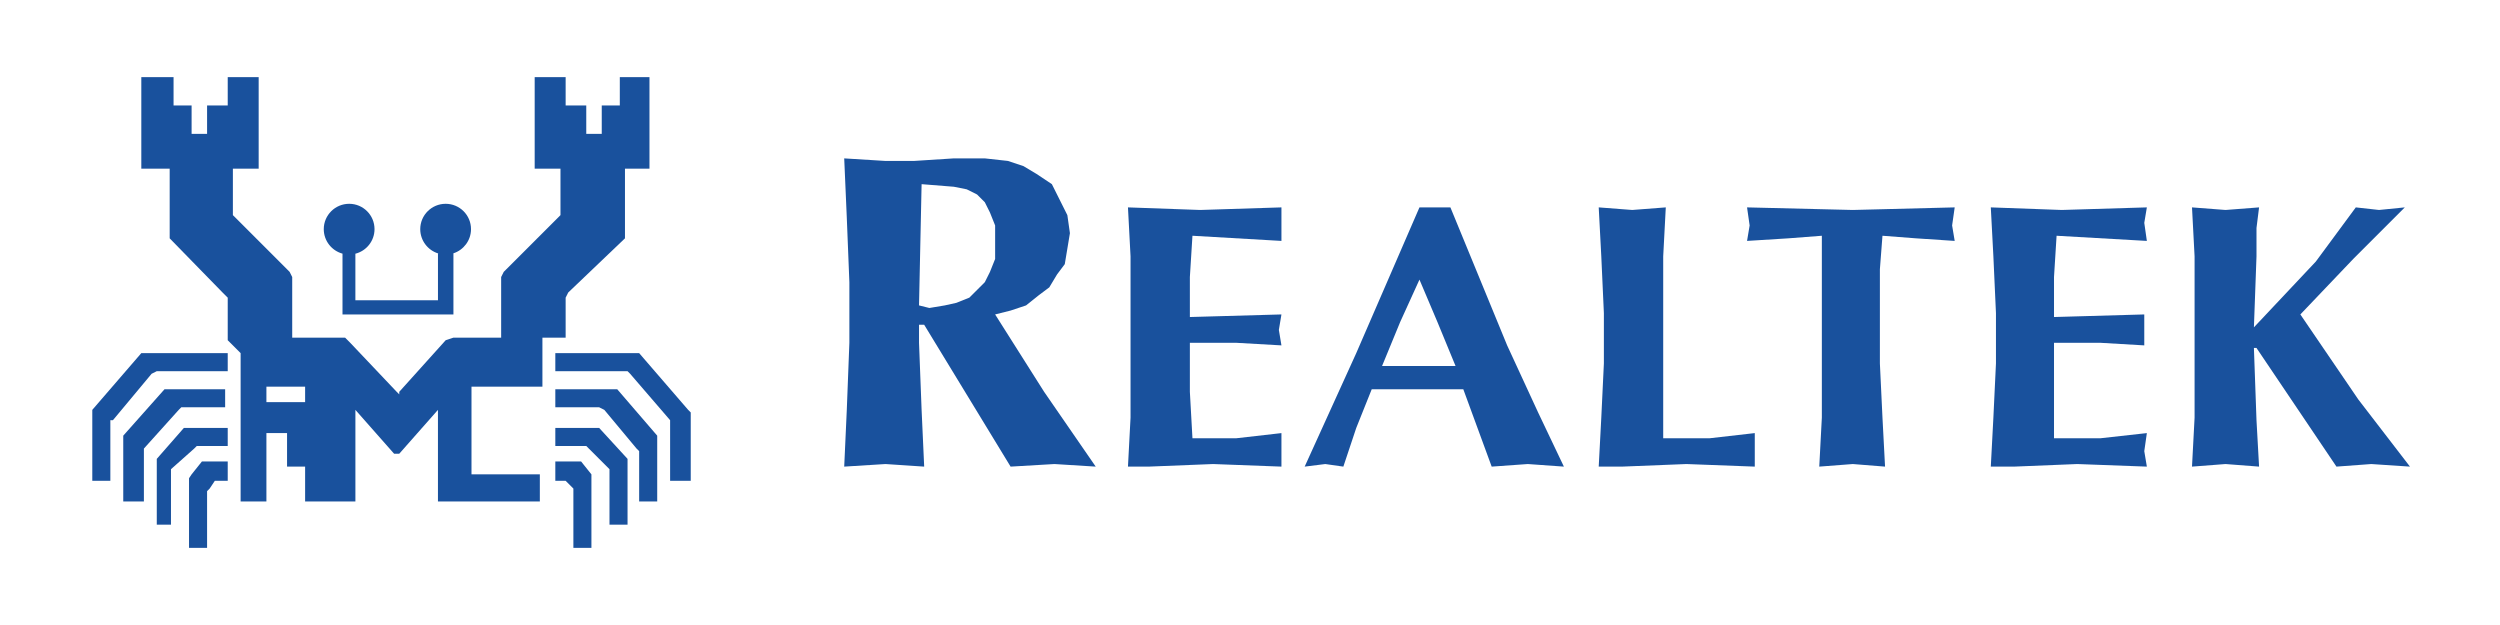 <svg width="156" height="39" viewBox="0 0 156 39" fill="none" xmlns="http://www.w3.org/2000/svg">
<path d="M9.783 23.162H14.21V22.035H8.818L5.759 25.576V30.003H6.886V26.22H7.047L9.461 23.323L9.783 23.162Z" fill="#19519D"/>
<path d="M11.313 25.415H14.049V24.289H10.266L7.691 27.186V31.29H8.979V27.991L11.152 25.576L11.313 25.415Z" fill="#19519D"/>
<path d="M12.278 27.83H14.21V26.703H11.473L9.783 28.634V32.739H10.669V29.278L12.117 27.991L12.278 27.83Z" fill="#19519D"/>
<path d="M12.6 28.796L11.956 29.601L11.795 29.842V34.188H12.922V30.647L13.083 30.486L13.405 30.003H14.21V28.796H12.761H12.6Z" fill="#19519D"/>
<path d="M42.941 25.576L39.883 22.035H34.652V23.162H39.159L39.32 23.323L41.815 26.22V30.003H43.102V25.737L42.941 25.576Z" fill="#19519D"/>
<path d="M38.515 24.289H34.652V25.415H37.388L37.71 25.576L39.722 27.991L39.883 28.152V31.29H41.01V27.508V27.186L38.515 24.289Z" fill="#19519D"/>
<path d="M37.388 26.703H34.652V27.83H36.583L36.744 27.991L38.032 29.278V32.739H39.159V28.795V28.634L37.388 26.703Z" fill="#19519D"/>
<path d="M36.261 28.796H34.652V30.003H35.296L35.779 30.486V34.188H36.905V29.842V29.601L36.261 28.796Z" fill="#19519D"/>
<path d="M21.789 12.717C20.915 12.717 20.203 13.425 20.203 14.298C20.203 15.03 20.702 15.648 21.376 15.829L21.372 15.838V19.622H28.294V15.838L28.29 15.808C28.927 15.603 29.391 15.004 29.391 14.298C29.391 13.425 28.683 12.717 27.809 12.717C26.936 12.717 26.223 13.425 26.223 14.298C26.223 15.011 26.697 15.618 27.346 15.816L27.329 15.838V18.737H22.176V15.838L22.171 15.833C22.859 15.661 23.37 15.039 23.37 14.298C23.37 13.425 22.662 12.717 21.789 12.717Z" fill="#19519D"/>
<path d="M35.296 20.908V18.574L35.457 18.253L38.998 14.872V10.526H40.527V4.812H38.676V6.583H37.549V8.353H36.583V6.583H35.296V4.812H33.364V10.526H34.974V13.424L31.594 16.804L31.433 16.965L31.272 17.287V21.069H28.294L27.811 21.23L24.914 24.449V24.61L24.753 24.449L21.855 21.391L21.695 21.23L21.534 21.069H18.234V17.287L18.073 16.965L17.912 16.804L14.532 13.424V10.526H16.141V4.812H14.21V6.583H12.922V8.353H11.956V6.583H10.83V4.812H8.818V10.526H10.588V14.872L13.888 18.253L14.21 18.574V21.23L14.371 21.391L15.015 22.035V31.29H16.624V27.025H17.912V29.117H19.039V31.29H22.177V25.576L24.592 28.312H24.914L27.328 25.576V31.29H33.686V29.6H29.421V24.128H33.847V21.069H35.296V20.908ZM19.039 25.093H16.624V24.128H19.039V25.093Z" fill="#19519D"/>
<path d="M57.669 20.265H57.347V21.391L57.508 25.576L57.669 29.117L55.255 28.956L52.679 29.117L52.84 25.576L53.001 21.391V17.609L52.84 13.585L52.679 9.883L55.255 10.043H57.025L59.52 9.883H61.452L62.9 10.043L63.866 10.366C64.134 10.526 64.403 10.687 64.671 10.848C64.993 11.063 65.315 11.278 65.637 11.492C65.798 11.814 65.959 12.136 66.12 12.458C66.281 12.78 66.442 13.102 66.603 13.424C66.656 13.799 66.71 14.175 66.763 14.55C66.71 14.872 66.656 15.194 66.603 15.516C66.549 15.838 66.495 16.16 66.442 16.482C66.281 16.697 66.12 16.911 65.959 17.126C65.798 17.394 65.637 17.662 65.476 17.931C65.261 18.092 65.046 18.253 64.832 18.413C64.564 18.628 64.295 18.843 64.027 19.057L63.061 19.379L62.096 19.621L65.154 24.45L68.373 29.117L65.798 28.956L63.061 29.117L57.669 20.265ZM57.508 11.492L57.347 19.057L57.991 19.218L58.957 19.057L59.681 18.896L60.486 18.574L60.969 18.092L61.452 17.609L61.774 16.965L62.096 16.16V14.068L61.774 13.263L61.452 12.619L60.969 12.136L60.325 11.814L59.52 11.653L57.508 11.492Z" fill="#19519D"/>
<path d="M70.546 19.54V15.999L70.385 12.941L74.892 13.102L79.962 12.941V15.033L74.409 14.711L74.248 17.287V19.782L79.962 19.621L79.801 20.587L79.962 21.552L77.145 21.391H74.248V24.45L74.409 27.347H77.145L79.962 27.025V29.117L75.697 28.956L71.673 29.117H70.385L70.546 26.059V19.54Z" fill="#19519D"/>
<path d="M97.587 29.117L95.334 28.956L93.081 29.117L91.31 24.289H85.596L84.63 26.703L83.825 29.117L82.698 28.956L81.411 29.117L84.63 22.035L88.574 12.941H90.505L94.046 21.552L95.978 25.737L97.587 29.117ZM90.827 22.84L89.7 20.104L88.574 17.448L87.366 20.104L86.24 22.84H90.827Z" fill="#19519D"/>
<path d="M100.082 19.54L99.921 15.999L99.76 12.941L101.853 13.102L103.945 12.941L103.784 15.999V27.347H106.682L109.498 27.025V29.117L105.233 28.956L101.209 29.117H99.76L99.921 26.059L100.082 22.679V19.54Z" fill="#19519D"/>
<path d="M113.683 16.804V14.711L111.591 14.872L109.016 15.033L109.177 14.068L109.016 12.941L115.615 13.102L121.973 12.941L121.812 14.068L121.973 15.033L119.559 14.872L117.466 14.711L117.305 16.804V22.679L117.466 26.059L117.627 29.117L115.615 28.956L113.522 29.117L113.683 26.059V16.804Z" fill="#19519D"/>
<path d="M124.548 19.54L124.387 15.999L124.226 12.941L128.653 13.102L133.964 12.941L133.803 13.907L133.964 15.033L128.331 14.711L128.17 17.287V19.782L133.803 19.621V21.552L131.067 21.391H128.17V24.45V27.347H131.067L133.964 27.025L133.803 28.152L133.964 29.117L129.618 28.956L125.675 29.117H124.226L124.387 26.059L124.548 22.679V19.54Z" fill="#19519D"/>
<path d="M140.644 21.713L140.805 26.22L140.966 29.117L138.874 28.956L136.781 29.117L136.942 26.059V15.999L136.781 12.941L138.874 13.102L140.966 12.941L140.805 14.229V15.999L140.644 20.426L144.507 16.321L147.002 12.941L148.451 13.102L150.06 12.941L146.841 16.16L143.542 19.621L147.163 24.933L150.382 29.117L147.968 28.956L145.795 29.117L140.805 21.713H140.644Z" fill="#19519D"/>
</svg>
